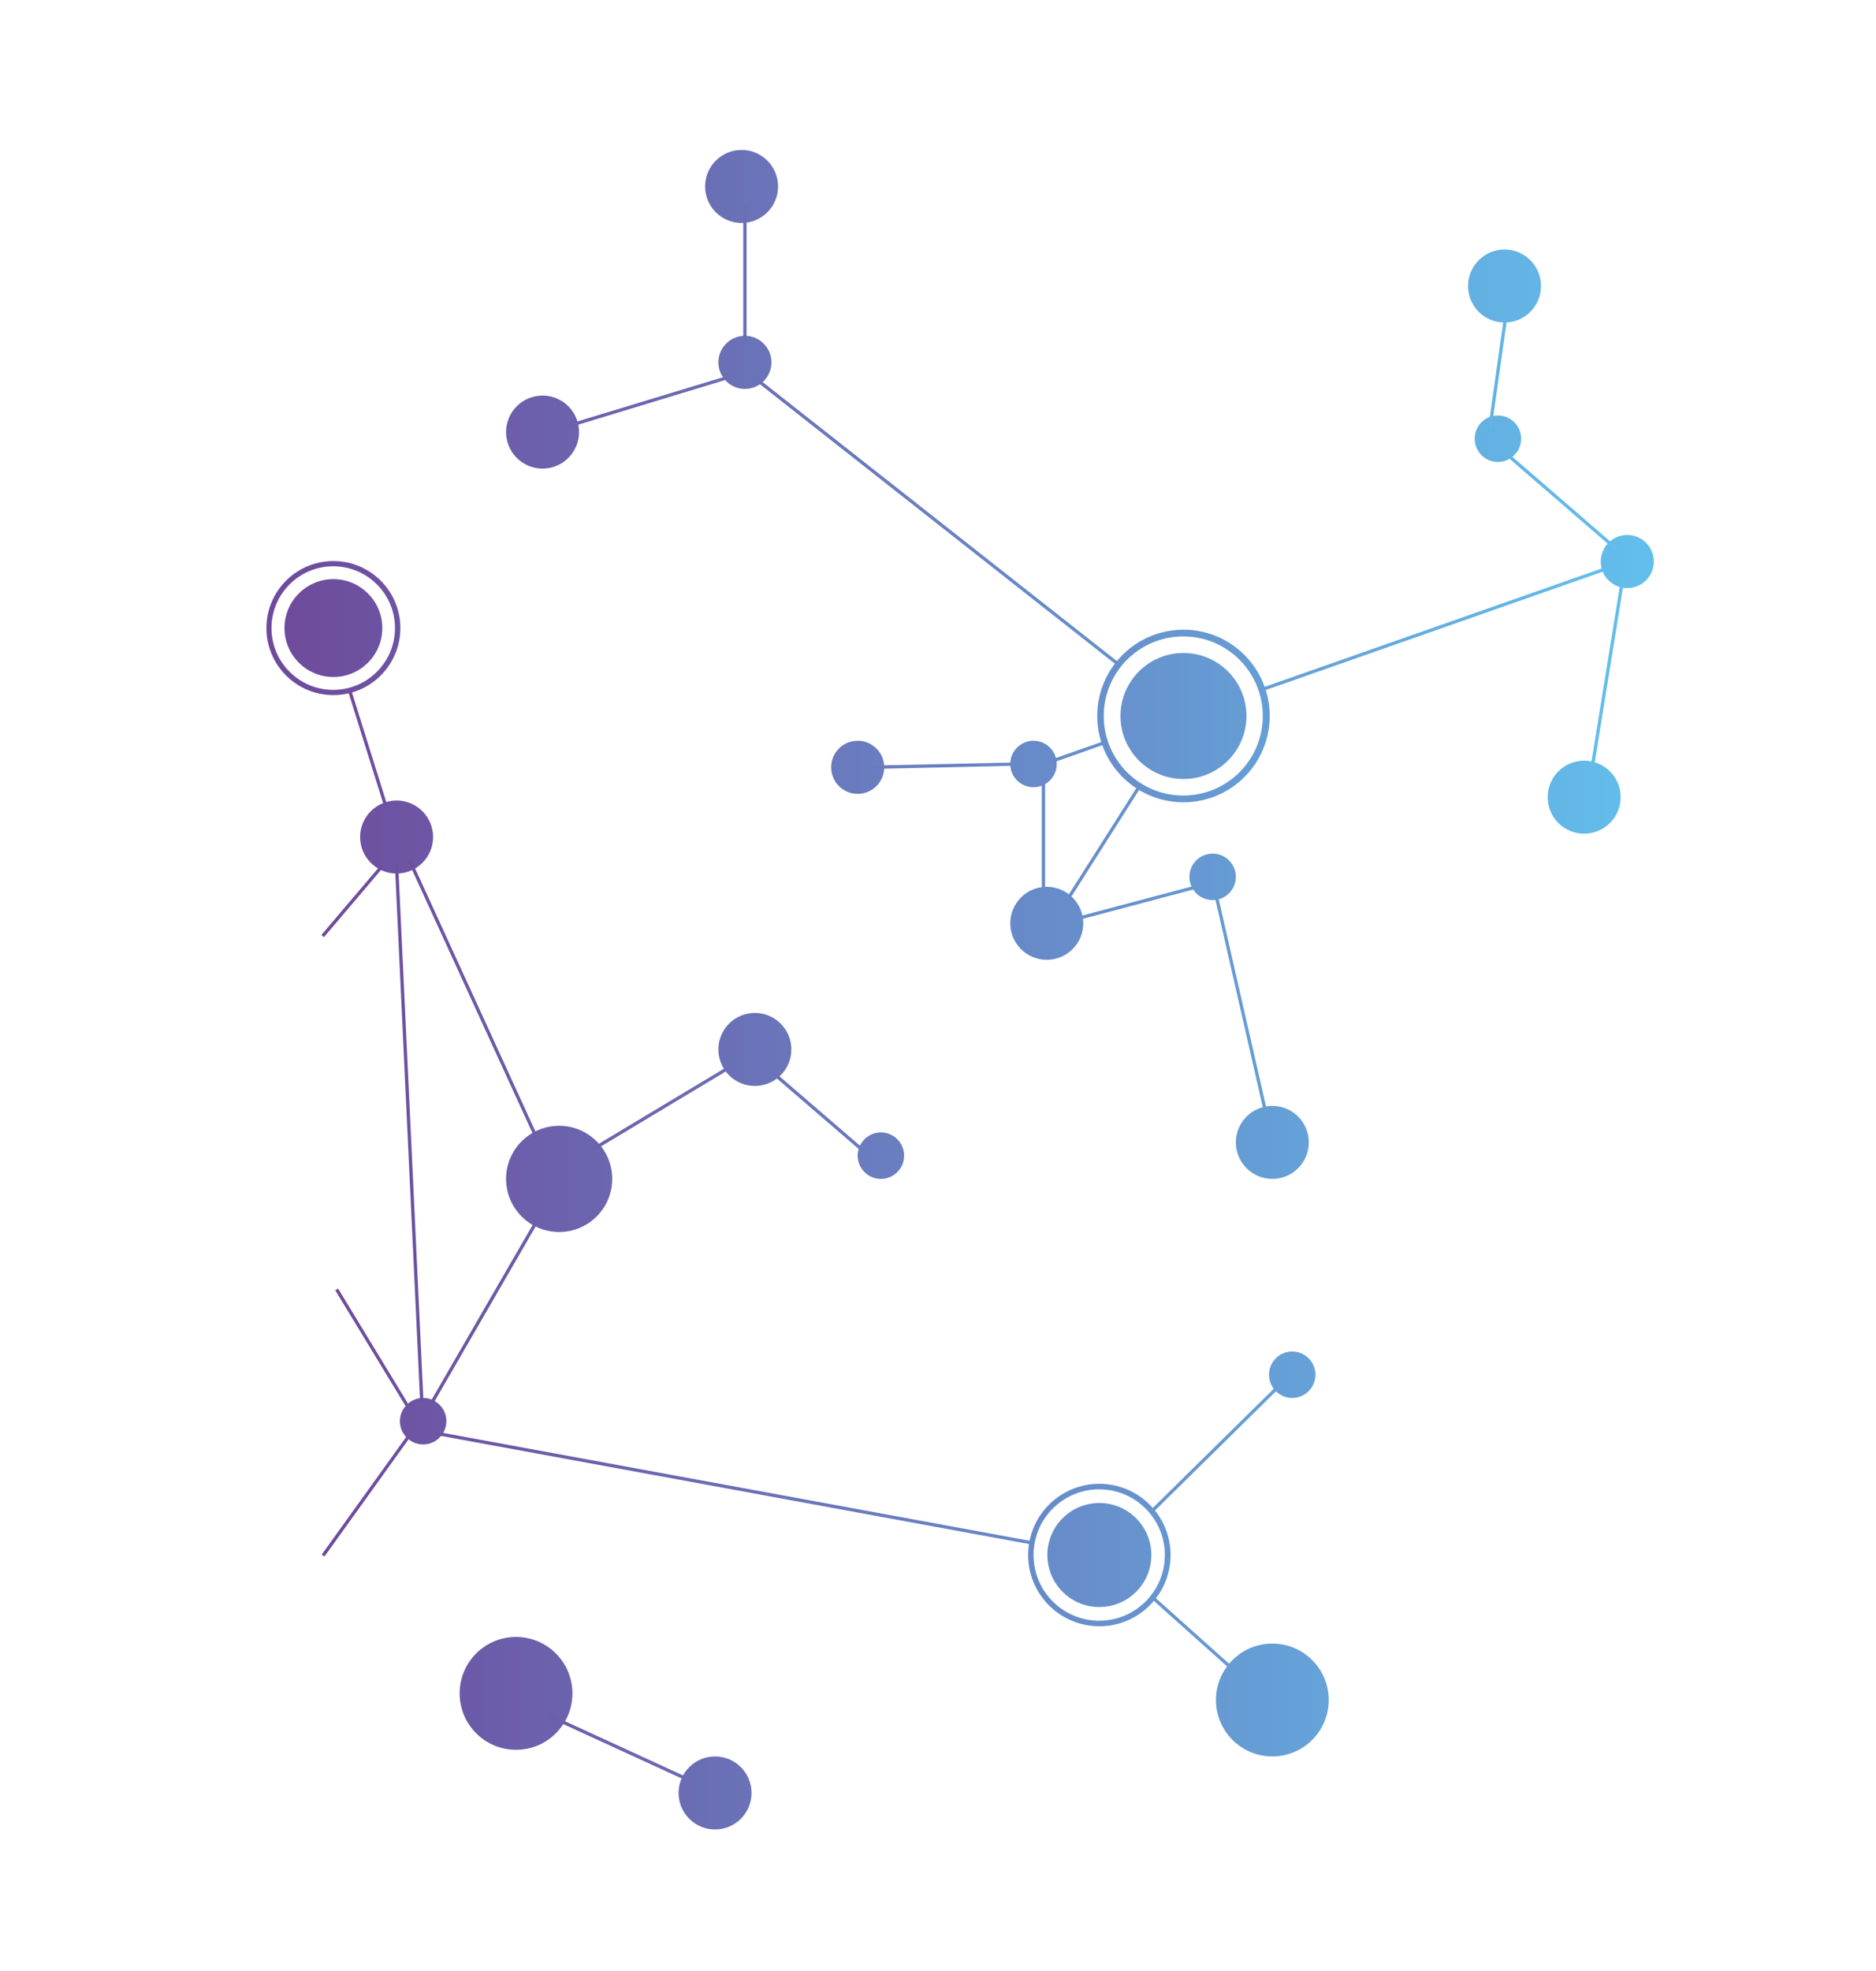 <?xml version="1.0" encoding="utf-8"?>
<!-- Generator: Adobe Illustrator 27.3.1, SVG Export Plug-In . SVG Version: 6.00 Build 0)  -->
<svg version="1.1" id="Layer_1" xmlns="http://www.w3.org/2000/svg" xmlns:xlink="http://www.w3.org/1999/xlink" x="0px" y="0px"
	 viewBox="0 0 2834.65 2976.38" style="enable-background:new 0 0 2834.65 2976.38;" xml:space="preserve">
<style type="text/css">
	.st0{fill:url(#SVGID_1_);}
	.st1{fill:none;stroke:url(#SVGID_00000003095114407536922350000009021930622230235580_);stroke-width:5;stroke-miterlimit:10;}
</style>
<linearGradient id="SVGID_1_" gradientUnits="userSpaceOnUse" x1="2947.445" y1="1934.294" x2="5010.17" y2="1934.294" gradientTransform="matrix(-1.016 0 0 -1.016 5494.453 3460.384)">
	<stop  offset="0" style="stop-color:#62BFEC"/>
	<stop  offset="1" style="stop-color:#6E499C"/>
</linearGradient>
<path class="st0" d="M2498.93,847.95c0-22.15-17.95-40.1-40.1-40.1c-22.15,0-40.1,17.95-40.1,40.1c0,22.15,17.95,40.1,40.1,40.1
	C2480.97,888.05,2498.93,870.1,2498.93,847.95z M1336.08,1158.71c0-22.15-17.95-40.1-40.1-40.1c-22.15,0-40.1,17.95-40.1,40.1
	s17.95,40.1,40.1,40.1C1318.13,1198.81,1336.08,1180.86,1336.08,1158.71z M1165.66,547.22c0-22.15-17.95-40.1-40.1-40.1
	c-22.15,0-40.1,17.95-40.1,40.1c0,22.15,17.95,40.1,40.1,40.1C1147.71,587.32,1165.66,569.36,1165.66,547.22z M1987.68,2075.96
	c0-19.38-15.71-35.09-35.09-35.09c-19.38,0-35.09,15.71-35.09,35.09c0,19.38,15.71,35.09,35.09,35.09
	C1971.97,2111.05,1987.68,2095.34,1987.68,2075.96z M1867.38,1324.12c0-19.38-15.71-35.09-35.09-35.09
	c-19.38,0-35.09,15.71-35.09,35.09c0,19.38,15.71,35.09,35.09,35.09C1851.67,1359.2,1867.38,1343.5,1867.38,1324.12z
	 M1596.72,1153.7c0-19.38-15.71-35.09-35.09-35.09c-19.38,0-35.09,15.71-35.09,35.09c0,19.38,15.71,35.09,35.09,35.09
	C1581.01,1188.79,1596.72,1173.08,1596.72,1153.7z M2298.44,662.5c0-19.38-15.71-35.09-35.09-35.09
	c-19.38,0-35.09,15.71-35.09,35.09c0,19.38,15.71,35.09,35.09,35.09C2282.73,697.59,2298.44,681.88,2298.44,662.5z M1366.15,1745.15
	c0-19.38-15.71-35.09-35.09-35.09s-35.09,15.71-35.09,35.09c0,19.38,15.71,35.09,35.09,35.09S1366.15,1764.53,1366.15,1745.15z
	 M674.46,2146.13c0-19.38-15.71-35.09-35.09-35.09c-19.38,0-35.09,15.71-35.09,35.09s15.71,35.09,35.09,35.09
	C658.75,2181.22,674.46,2165.51,674.46,2146.13z M1195.74,1584.76c0-30.45-24.68-55.14-55.14-55.14s-55.14,24.68-55.14,55.14
	c0,30.45,24.68,55.13,55.14,55.13S1195.74,1615.21,1195.74,1584.76z M654.41,1263.97c0-30.45-24.68-55.14-55.14-55.14
	c-30.45,0-55.13,24.68-55.13,55.14s24.68,55.14,55.13,55.14C629.73,1319.11,654.41,1294.42,654.41,1263.97z M874.95,652.47
	c0-30.45-24.68-55.13-55.13-55.13c-30.45,0-55.14,24.68-55.14,55.13c0,30.45,24.68,55.14,55.14,55.14
	C850.27,707.61,874.95,682.92,874.95,652.47z M1175.69,281.57c0-30.45-24.68-55.13-55.14-55.13s-55.14,24.68-55.14,55.13
	s24.68,55.13,55.14,55.13S1175.69,312.02,1175.69,281.57z M2328.51,431.93c0-30.45-24.68-55.13-55.14-55.13
	s-55.14,24.68-55.14,55.13c0,30.45,24.68,55.13,55.14,55.13S2328.51,462.38,2328.51,431.93z M1977.65,1725.1
	c0-30.45-24.68-55.13-55.14-55.13s-55.14,24.68-55.14,55.13s24.68,55.14,55.14,55.14S1977.65,1755.55,1977.65,1725.1z
	 M1135.59,2707.51c0-30.45-24.68-55.14-55.13-55.14s-55.14,24.68-55.14,55.14s24.68,55.14,55.14,55.14
	S1135.59,2737.96,1135.59,2707.51z M2448.8,1203.82c0-30.45-24.68-55.14-55.14-55.14s-55.14,24.68-55.14,55.14
	c0,30.45,24.68,55.13,55.14,55.13S2448.8,1234.27,2448.8,1203.82z M1636.82,1394.29c0-30.45-24.68-55.14-55.14-55.14
	s-55.13,24.68-55.13,55.14c0,30.45,24.68,55.13,55.13,55.13S1636.82,1424.74,1636.82,1394.29z M864.93,2557.14
	c0-47.06-38.15-85.21-85.21-85.21c-47.06,0-85.21,38.15-85.21,85.21c0,47.06,38.15,85.21,85.21,85.21
	C826.78,2642.35,864.93,2604.2,864.93,2557.14z M2007.72,2567.16c0-47.06-38.15-85.21-85.21-85.21s-85.21,38.15-85.21,85.21
	c0,47.06,38.15,85.21,85.21,85.21S2007.72,2614.22,2007.72,2567.16z M925.07,1780.24c0-44.29-35.91-80.2-80.2-80.2
	s-80.2,35.91-80.2,80.2s35.91,80.2,80.2,80.2S925.07,1824.53,925.07,1780.24z M2408.42,1146.34l44.38-262.1 M2425.07,860.54
	l-516.54,180.71 M2283.58,691.56c-4.05,3.97,147.03,125.79,147.03,125.79 M2251.33,625.95l24.5-140.11 M1125.56,341.71v170.42
	 M875.39,637.81l214.77-65.46 M1152.08,578.44l534.31,422.25 M1721.1,1189.06l-108.09,163.97 M1667.06,1121.91l-63.33,22.48
	 M1793.8,1342.51l-160.82,40.85 M1576.67,1344.17V1193.8 M1913.71,1675.56l-73.05-312.62 M1531.56,1148.69h-200.49 M528.08,1042.14
	l53.21,174.3 M575,1312.42l-81.96,94.46 M625.61,1312.42l182.66,395.55 M908.22,1728.55l190.43-114.62 M1175.76,1626.93
	l120.12,101.62 M808.27,1848.15l-154.1,268.21 M510.57,1949.96l102.96,171.07 M637.38,2112.31l-37.07-793.47 M613.53,2177.74
	l-120.48,165.07 M669.92,2167.15l888.27,162.7 M851.27,2598.92l184.23,85.75 M1742,2279.84l182.03-178.92 M1742,2411.46
	l115.89,104.48 M1657.92,1081.21c0-71.97,58.35-130.32,130.32-130.32c71.97,0,130.32,58.35,130.32,130.32
	s-58.35,130.32-130.32,130.32C1716.26,1211.53,1657.92,1153.19,1657.92,1081.21z M1667.79,1081.21
	c0,66.35,53.79,120.14,120.14,120.14c66.35,0,120.14-53.79,120.14-120.14c0-66.35-53.79-120.14-120.14-120.14
	C1721.58,961.07,1667.79,1014.86,1667.79,1081.21z M1883.41,1081.21c0-52.56-42.61-95.17-95.17-95.17
	c-52.56,0-95.17,42.61-95.17,95.17s42.61,95.17,95.17,95.17C1840.8,1176.38,1883.41,1133.77,1883.41,1081.21z M402.55,948.45
	c0-55.9,45.31-101.21,101.21-101.21s101.21,45.31,101.21,101.21s-45.31,101.21-101.21,101.21S402.55,1004.35,402.55,948.45z
	 M410.22,948.45c0,51.53,41.77,93.3,93.3,93.3c51.53,0,93.3-41.77,93.3-93.3c0-51.53-41.77-93.3-93.3-93.3
	C451.99,855.15,410.22,896.92,410.22,948.45z M577.67,948.45c0-40.82-33.09-73.91-73.91-73.91s-73.91,33.09-73.91,73.91
	s33.09,73.91,73.91,73.91S577.67,989.27,577.67,948.45z M1553.55,2348.23c0-59.42,48.17-107.59,107.59-107.59
	s107.59,48.17,107.59,107.59c0,59.42-48.17,107.59-107.59,107.59S1553.55,2407.65,1553.55,2348.23z M1561.7,2348.23
	c0,54.78,44.41,99.19,99.19,99.19c54.78,0,99.19-44.41,99.19-99.19c0-54.78-44.41-99.19-99.19-99.19
	C1606.11,2249.04,1561.7,2293.45,1561.7,2348.23z M1739.71,2348.23c0-43.39-35.18-78.57-78.57-78.57
	c-43.39,0-78.57,35.18-78.57,78.57c0,43.39,35.18,78.57,78.57,78.57C1704.54,2426.8,1739.71,2391.62,1739.71,2348.23z"/>
<linearGradient id="SVGID_00000018940386539269067940000013850475542790335128_" gradientUnits="userSpaceOnUse" x1="2990.367" y1="1928.226" x2="4928.42" y2="1928.226" gradientTransform="matrix(-1.016 0 0 -1.016 5494.453 3460.384)">
	<stop  offset="0" style="stop-color:#62BFEC"/>
	<stop  offset="1" style="stop-color:#6E499C"/>
</linearGradient>
<path style="fill:none;stroke:url(#SVGID_00000018940386539269067940000013850475542790335128_);stroke-width:5;stroke-miterlimit:10;" d="
	M2452.8,868.77l-47.8,295.54 M2434.64,856.07l-527.65,185.18 M2441.83,828.54l-173.39-149.89 M2251.33,646.27l24.5-173.39
	 M1125.56,308.38v207.68 M859.12,643.09l242.62-73.67 M1689.85,1003.2l-547.47-430.85 M1585.38,1150.87l84.79-29.85
	 M1576.67,1373.48v-197.09 M1607.92,1366.49l114-179.42 M1621.9,1388.72l186.73-49.56 M1837.84,1353.03l75.87,332.3
	 M1306.24,1739.31l-142.27-122.58 M1105.54,1609.74L895.95,1735.5 M618.84,1299.17l193.91,423.62 M577.76,1307.43l-90.19,106.07
	 M637.38,2117.2l-38.1-809.78 M616.5,2124.4l-107.76-177.2 M652.07,2118.9l162.27-280.51 M618.84,2167.15l-130.64,181.87
	 M1559.02,2329.85L657.78,2164.2 M1740.5,2282.02l193.87-190.85 M1863.56,2521.46l-123.05-109.99 M836.89,2591.64 M584.11,1221.05
	l-56.68-181.01 M1312.59,1158.71c0,0,227.21-4.83,227.85-5.01 M1047.11,2690.72l-215.94-99.08"/>
</svg>
